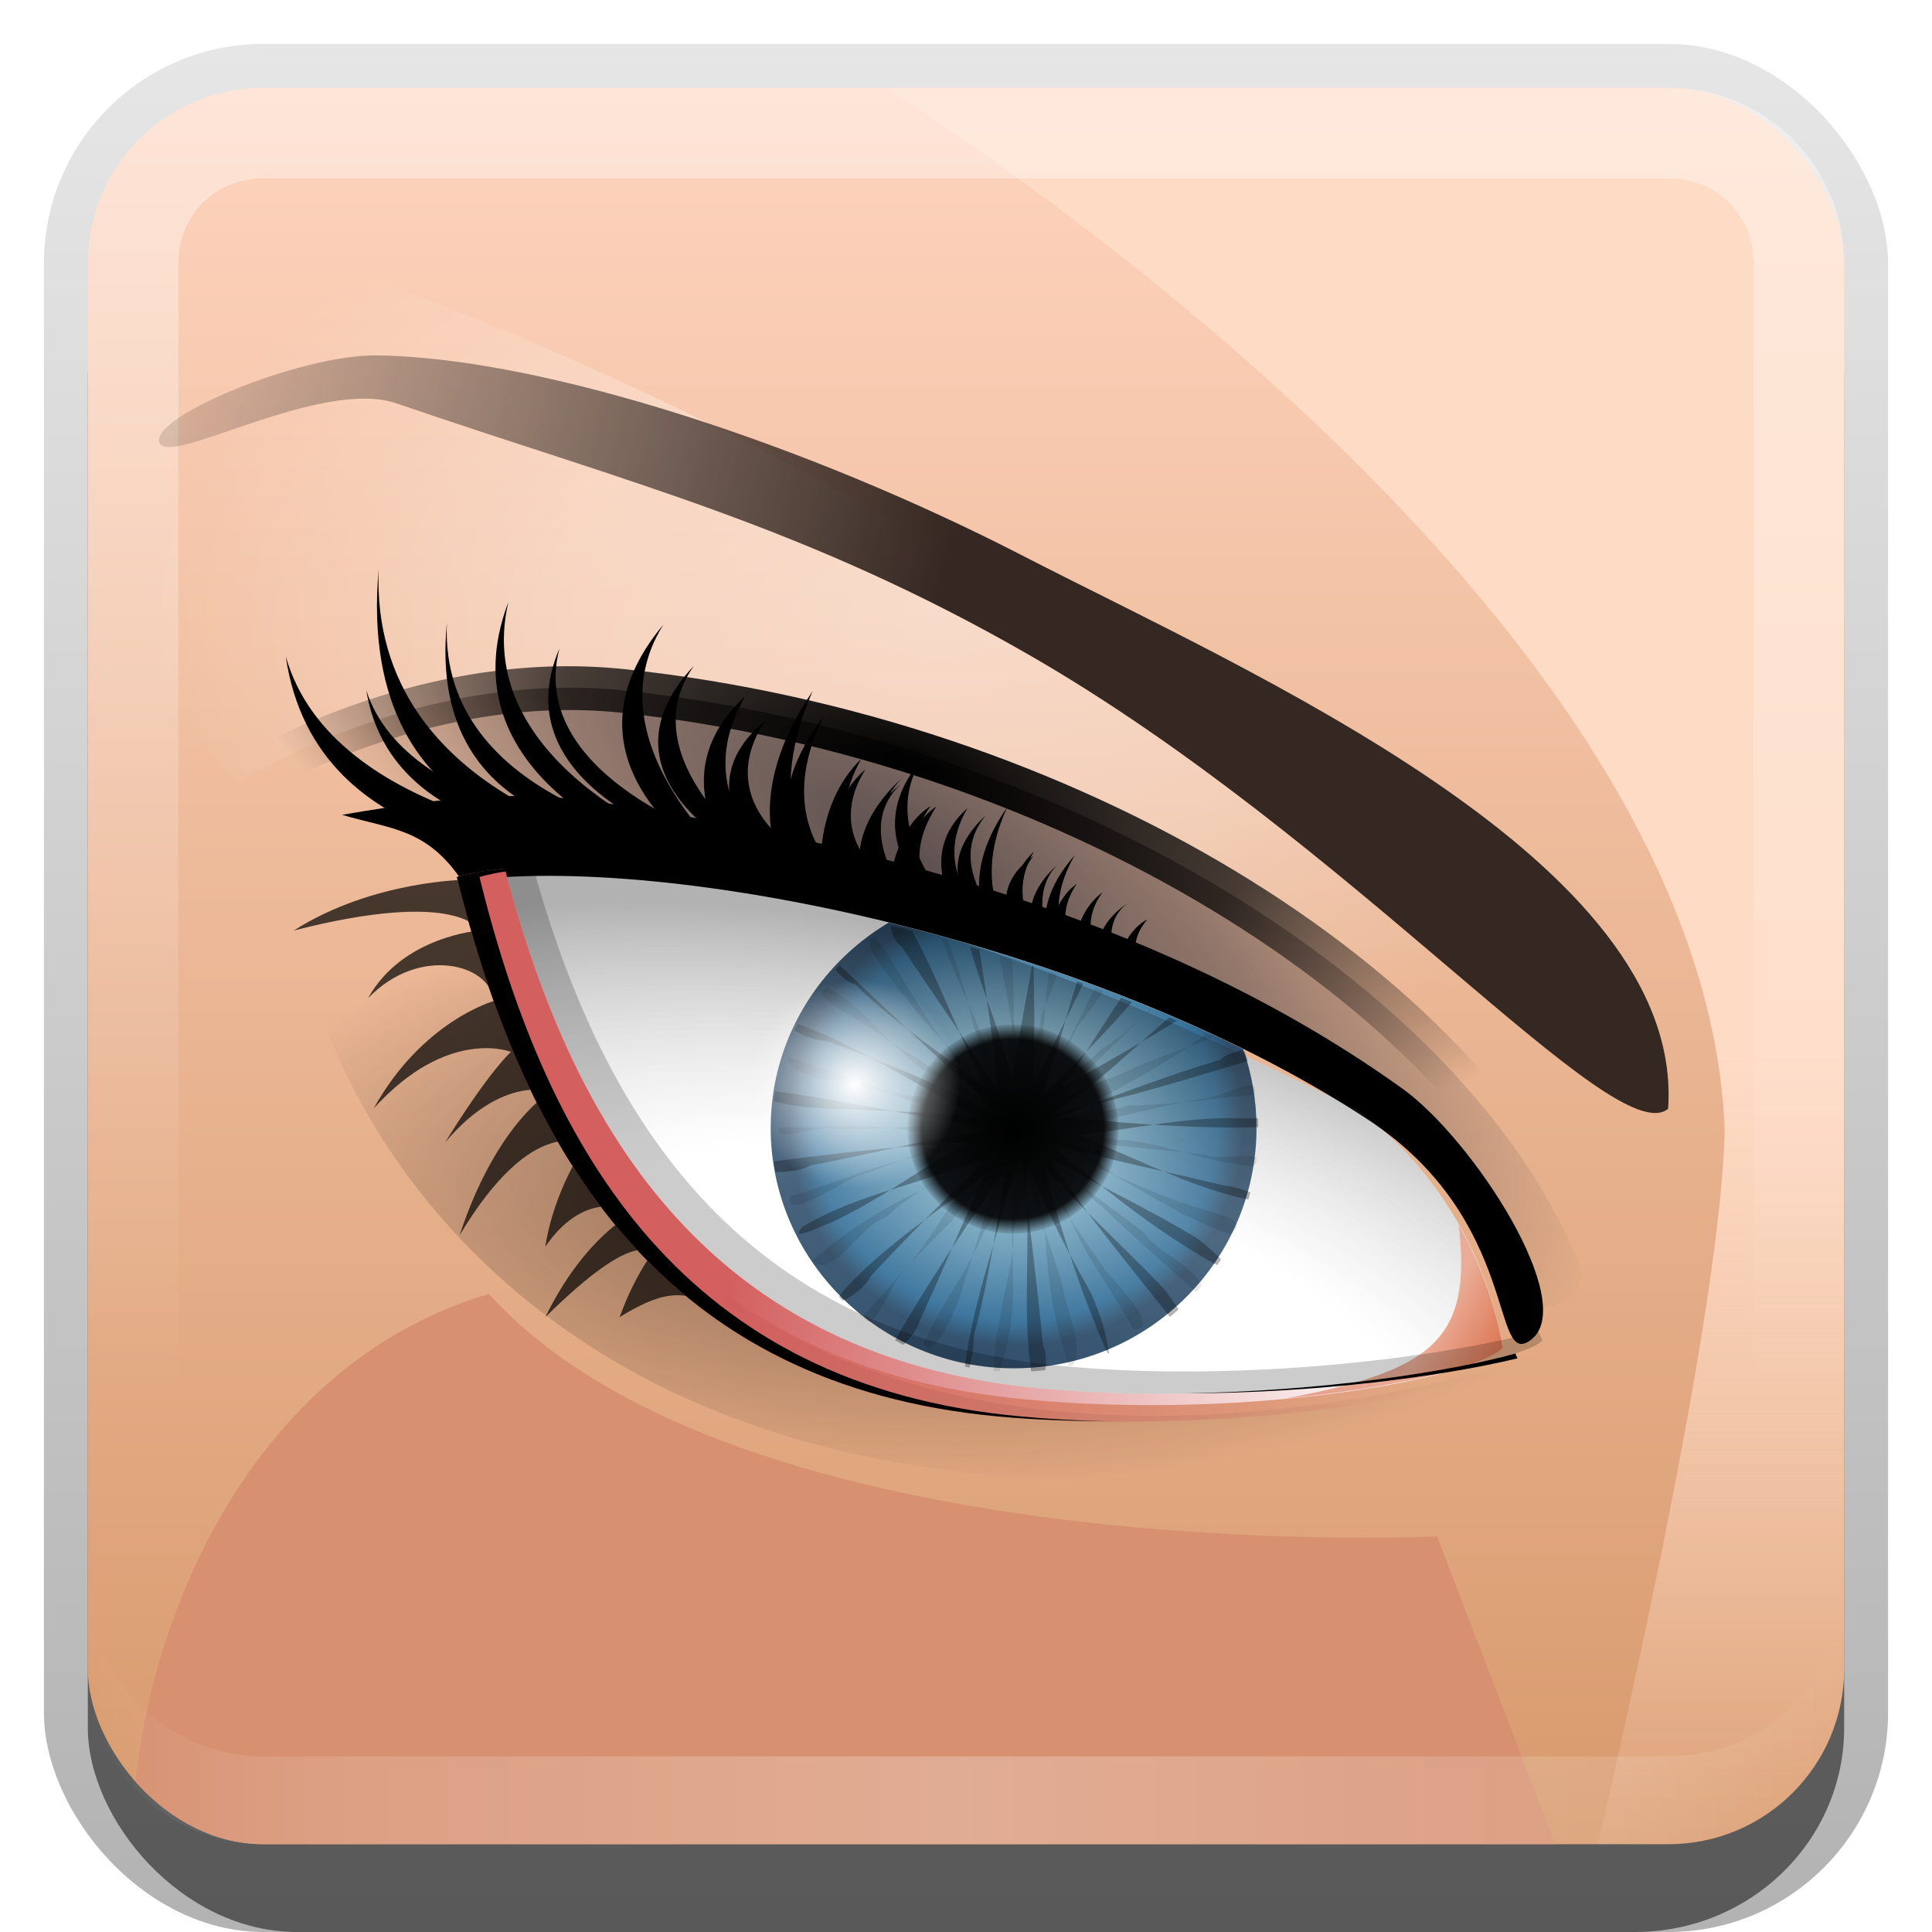 <?xml version="1.0" encoding="UTF-8"?>
<!-- Created with Inkscape (http://www.inkscape.org/) -->
<svg id="svg2" width="22" height="22" version="1.1" xmlns="http://www.w3.org/2000/svg" xmlns:cc="http://creativecommons.org/ns#" xmlns:dc="http://purl.org/dc/elements/1.1/" xmlns:rdf="http://www.w3.org/1999/02/22-rdf-syntax-ns#" xmlns:xlink="http://www.w3.org/1999/xlink">
 <defs id="defs4">
  <linearGradient id="linearGradient3335" x1="11.375" x2="11.375" y1="22" y2="-9.817" gradientUnits="userSpaceOnUse">
   <stop id="stop3330" offset="0"/>
   <stop id="stop3333" stop-opacity="0" offset="1"/>
  </linearGradient>
  <linearGradient id="linearGradient3181" x1="-3.061" x2="-3.061" y1="27.258" y2="7.254" gradientTransform="translate(11.119 -6.258)" gradientUnits="userSpaceOnUse">
   <stop id="stop2843" stop-color="#d89a6d" offset="0"/>
   <stop id="stop2845" stop-color="#fed4be" offset="1"/>
  </linearGradient>
  <filter id="filter3194" x="-.18" y="-.18" width="1.36" height="1.36" color-interpolation-filters="sRGB">
   <feGaussianBlur id="feGaussianBlur3196" stdDeviation="1.2"/>
  </filter>
  <clipPath id="clipPath2849">
   <rect id="rect2851" x="1" y="1" width="20" height="20" rx="2" ry="2" fill="#fff" fill-rule="evenodd"/>
  </clipPath>
  <clipPath id="clipPath3669">
   <rect id="rect3671" x="-29" y="1" width="20" height="20" rx="2" ry="2" fill="#f0f" fill-rule="evenodd"/>
  </clipPath>
  <filter id="filter3685" x="-.25" y="-.645" width="1.499" height="2.291" color-interpolation-filters="sRGB">
   <feGaussianBlur id="feGaussianBlur3687" stdDeviation="1.685"/>
  </filter>
  <clipPath id="clipPath3689">
   <rect id="rect3691" x="-29" y="1" width="20" height="20" rx="2" ry="2" fill="#f0f" fill-rule="evenodd"/>
  </clipPath>
  <filter id="filter3693" x="-.255" y="-.139" width="1.51" height="1.278" color-interpolation-filters="sRGB">
   <feGaussianBlur id="feGaussianBlur3695" stdDeviation="1.159"/>
  </filter>
  <linearGradient id="linearGradient3703" x1="-10" x2="-10" y1="12" y2="22" gradientUnits="userSpaceOnUse">
   <stop id="stop3699" stop-color="#fedbc5" offset="0"/>
   <stop id="stop3701" stop-color="#fedbc5" stop-opacity="0" offset="1"/>
  </linearGradient>
  <radialGradient id="radialGradient3750" cx="51.77" cy="56.478" r="10.733" gradientUnits="userSpaceOnUse" xlink:href="#linearGradient3739"/>
  <linearGradient id="linearGradient3739">
   <stop id="stop3742" stop-color="#fff" offset="0"/>
   <stop id="stop3744" stop-color="#fff" stop-opacity="0" offset="1"/>
  </linearGradient>
  <linearGradient id="linearGradient3738" x1="39.121" x2="69.125" y1="62.96" y2="69.617" gradientTransform="matrix(.258 0 0 .255 -1.796 -1.532)" gradientUnits="userSpaceOnUse" xlink:href="#linearGradient3731"/>
  <linearGradient id="linearGradient3731">
   <stop id="stop3733" stop-color="#d35f5f" offset="0"/>
   <stop id="stop3735" stop-color="#d35f5f" stop-opacity="0" offset="1"/>
  </linearGradient>
  <linearGradient id="linearGradient3728" x1="70.598" x2="73.643" y1="64.777" y2="66.384" gradientTransform="matrix(.258 0 0 .255 -1.796 -1.532)" gradientUnits="userSpaceOnUse">
   <stop id="stop3724" stop-color="#eaac96" offset="0"/>
   <stop id="stop3726" stop-color="#db6f49" offset="1"/>
  </linearGradient>
  <filter id="filter3756" color-interpolation-filters="sRGB">
   <feGaussianBlur id="feGaussianBlur3758" stdDeviation="0.635"/>
  </filter>
  <radialGradient id="radialGradient6145" cx="51.77" cy="56.478" r="10.733" gradientUnits="userSpaceOnUse">
   <stop id="stop6141" offset="0"/>
   <stop id="stop6147" stop-opacity=".903" offset=".86"/>
   <stop id="stop6143" stop-opacity=".089" offset="1"/>
  </radialGradient>
  <clipPath id="clipPath6135">
   <path id="path6137" d="m46.25 77.281c-3.115 1.879-5.219 5.285-5.219 9.188 0 5.928 4.822 10.75 10.75 10.75s10.719-4.822 10.719-10.75c0-1.242-0.206-2.422-0.594-3.531-4.879-2.434-10.35-4.343-15.656-5.656z" fill="#f00"/>
  </clipPath>
  <radialGradient id="radialGradient6175" cx="50.771" cy="77.765" r="22.413" gradientTransform="matrix(.463 .123 -.058 .212 -7.741 -6.946)" gradientUnits="userSpaceOnUse">
   <stop id="stop6171" stop-color="#fff" stop-opacity="0" offset="0"/>
   <stop id="stop6177" stop-color="#fff" stop-opacity=".498" offset=".5"/>
   <stop id="stop6173" offset="1"/>
  </radialGradient>
  <radialGradient id="radialGradient3781" cx="51.766" cy="56.289" r="10.734" gradientTransform="matrix(.241 0 0 .236 -.908 -.492)" gradientUnits="userSpaceOnUse">
   <stop id="stop3777" stop-color="#b7dde5" offset="0"/>
   <stop id="stop3783" stop-color="#357099" offset=".89"/>
   <stop id="stop3779" stop-color="#2e4d6a" offset="1"/>
  </radialGradient>
  <radialGradient id="radialGradient3700" cx="47.12" cy="37.319" r="29.695" gradientTransform="matrix(.258 .173 -.068 .099 .731 -2.042)" gradientUnits="userSpaceOnUse">
   <stop id="stop3688" stop-color="#5b4f4f" offset="0"/>
   <stop id="stop3698" stop-color="#5b4f4f" stop-opacity=".613" offset=".5"/>
   <stop id="stop3690" stop-color="#5b4f4f" stop-opacity="0" offset="1"/>
  </radialGradient>
  <linearGradient id="linearGradient3773" x1="47.349" x2="6.958" y1="36.894" y2="27.073" gradientTransform="matrix(.258 0 0 .255 -1.796 -1.532)" gradientUnits="userSpaceOnUse" xlink:href="#linearGradient3767"/>
  <linearGradient id="linearGradient3767">
   <stop id="stop3769" stop-color="#352822" offset="0"/>
   <stop id="stop3771" stop-color="#352822" stop-opacity="0" offset="1"/>
  </linearGradient>
  <radialGradient id="radialGradient6165" cx="48.675" cy="59.262" r="26.823" gradientTransform="matrix(.311 -.003 .001 .129 -4.47 5.958)" gradientUnits="userSpaceOnUse" xlink:href="#linearGradient3767"/>
  <radialGradient id="radialGradient3948" cx="48.337" cy="29.056" r="34.809" gradientTransform="matrix(.258 0 0 .166 -1.796 2.133)" gradientUnits="userSpaceOnUse">
   <stop id="stop6183" stop-color="#fff" offset="0"/>
   <stop id="stop6189" stop-color="#fff" stop-opacity=".71" offset=".5"/>
   <stop id="stop6185" stop-color="#fff" stop-opacity="0" offset="1"/>
  </radialGradient>
  <radialGradient id="radialGradient3894" cx="47.035" cy="28.844" r="30.11" gradientTransform="matrix(1 .302 -.127 .421 -54.324 -7.958)" gradientUnits="userSpaceOnUse">
   <stop id="stop3705" offset="0"/>
   <stop id="stop3711" stop-opacity=".702" offset=".5"/>
   <stop id="stop3707" stop-opacity="0" offset="1"/>
  </radialGradient>
  <linearGradient id="linearGradient3845" x1="11" x2="21" y1="19.5" y2="19.5" gradientUnits="userSpaceOnUse" spreadMethod="reflect">
   <stop id="stop3833" stop-color="#fff" offset="0"/>
   <stop id="stop3821" stop-color="#fff" stop-opacity=".498" offset=".75"/>
   <stop id="stop3835" stop-color="#fff" stop-opacity="0" offset="1"/>
  </linearGradient>
  <linearGradient id="linearGradient3915" x1="10" x2="10" y1="1" y2="16" gradientUnits="userSpaceOnUse">
   <stop id="stop3825" stop-color="#fff" offset="0"/>
   <stop id="stop3829" stop-color="#fff" stop-opacity="0" offset="1"/>
  </linearGradient>
 </defs>
 <g id="layer1">
  <g id="g3337">
   <rect id="rect3371" x=".5" y=".5" width="21" height="21.5" rx="2.5" ry="2.5" fill="url(#linearGradient3335)" opacity=".3"/>
   <rect id="rect2553" x="1" y="2" width="20" height="20" rx="2.381" ry="2.326" opacity=".5"/>
  </g>
  <rect id="rect3173" x="1" y="1" width="20" height="20" rx="2" ry="2" fill="url(#linearGradient3181)" fill-rule="evenodd"/>
  <path id="path3784" transform="translate(30)" d="m-19.9 1c2.467 1.613 9.329 6.561 9.539 11.86-0.033 1.876-1.016 6.298-1.444 8.14h1.377c0.791 0 1.429-0.637 1.429-1.429v-17.143c0-0.791-0.637-1.429-1.429-1.429h-9.472z" clip-path="url(#clipPath3689)" fill="url(#linearGradient3703)" filter="url(#filter3693)"/>
  <path id="path2913" transform="translate(30)" d="m-24.433 14.734c-2.72 0.803-3.946 3.761-4.054 5.931 0.248 0.207 0.565 0.335 0.915 0.335h15.283l-1.347-3.505s-7.949 0.385-10.797-2.761z" clip-path="url(#clipPath3669)" fill="#d79171" filter="url(#filter3685)"/>
  <path id="rect3050" d="m3 1c-1.108 0-2 0.892-2 2v16c0 1.108 0.892 2 2 2h16c1.108 0 2-0.892 2-2v-16c0-1.108-0.892-2-2-2h-16zm0 1.031h16c0.55 0 0.969 0.419 0.969 0.969v16c0 0.55-0.419 0.969-0.969 0.969h-16c-0.55 0-0.969-0.419-0.969-0.969v-16c0-0.55 0.419-0.969 0.969-0.969z" fill="url(#linearGradient3915)" fill-rule="evenodd" opacity=".4"/>
  <path id="path3235" d="m3 21c-1.108 0-2-0.892-2-2v-1c0 1.108 0.892 2 2 2h16c1.108 0 2-0.892 2-2v1c0 1.108-0.892 2-2 2h-16z" fill="url(#linearGradient3845)" fill-rule="evenodd" opacity=".25"/>
 </g>
 <g id="layer2" display="none">
  <rect id="rect2410" x="3" y="3" width="16" height="16" rx="2" ry="2" clip-path="url(#clipPath2849)" display="inline" fill="#fff" filter="url(#filter3194)" opacity=".15"/>
 </g>
 <g id="layer3">
  <path id="path3649-3" d="m17.953 14.325c-1.301-3.118-5.825-5.92-10.834-6.461-2.387-0.258-4.425 1.061-4.425 1.061-3.405-3.955-0.625-4.974-0.625-4.974s1.472-0.727 2.301-0.727c8.696 3.228 14.54 9.092 14.54 9.092s0.286 3.737-0.956 2.009z" fill="url(#radialGradient3948)" opacity=".4"/>
  <path id="path6149" d="m17.115 15.543s-9.939 3.228-11.595-5.546c-2.301-0.546-1.887 1.455-1.887 1.455s1.978 7.501 13.574 4.819c0 0 0.552-0.409-0.092-0.727z" fill="url(#radialGradient6165)" opacity=".6"/>
  <path id="path3634" d="m1.816 5.044c-0.126-0.291 1.599-1.008 2.473-0.997 1.919 0.024 4.93 1.031 7.353 2.279 2.571 1.325 7.549 3.479 7.353 6.3-0.613 0.503-3.615-3.066-7.288-5.175-2.551-1.465-4.573-1.959-7.19-2.857-0.862-0.296-2.583 0.723-2.7 0.45z" fill="url(#linearGradient3773)"/>
  <path id="path3636" d="m5.557 9.985c0.781 3.182 2.33 5.598 6.129 5.951 2.66 0.247 5.177-0.277 5.421-0.583 0 0-0.163-1.607-1.627-2.7-7.19-3.632-9.923-2.668-9.923-2.668z" fill="#fff"/>
  <path id="path3676" d="m5.52 9.497-2.826-0.572s2.038-1.319 4.425-1.061c5.01 0.542 9.533 3.343 10.834 6.461 0 0 0.266 0.536-0.516 0.582-0.644-1.955-3.451-4.728-11.917-5.41z" fill="url(#radialGradient3700)"/>
  <path id="path3643" d="m3.898 9.278c1.307-0.223 2.028-0.28 3.026-0.129 3.17 0.482 6.449 1.385 9.045 3.247 0.809 0.581 2.011 2.445 1.464 2.861-0.464 0.352-0.107-1.358-1.855-2.507-3.053-2.009-7.934-3.046-10.314-2.716-0.406-0.606-0.809-0.589-1.367-0.755z"/>
  <path id="path3651" d="m10.121 10.505c-0.803 0.478-1.345 1.345-1.345 2.339 0 1.509 1.243 2.737 2.77 2.737 1.527 0 2.762-1.228 2.762-2.737 0-0.316-0.053-0.617-0.153-0.899-1.257-0.62-2.667-1.105-4.034-1.44z" fill="url(#radialGradient3781)"/>
  <path id="path6167" d="m5.557 9.985c0.781 3.182 2.33 5.598 6.129 5.951 2.66 0.247 5.177-0.277 5.421-0.583 0 0-0.163-1.607-1.627-2.7-7.19-3.632-9.923-2.668-9.923-2.668z" fill="url(#radialGradient6175)" opacity=".3"/>
  <g id="g6131" transform="matrix(.258 0 0 .255 -1.796 -9.169)" clip-path="url(#clipPath6135)">
   <path id="path3785" d="m55.967 96.892c-0.094-1.073-0.333-1.974-0.835-3.158-1.188-2.119-2.185-4.138-3.129-6.538 0.272-1.173 0.468 0.766 0.227 1.361 0.236 2.668-0.161 6.039 0.246 8.675 0.61 1.187 0.808-0.668 0.525-1.186-0.31-3.17-0.693-6.05-0.994-9.009 0.424-1.387-0.025 1.225-0.363 1.417-0.601 2.59-1.738 5.608-2.087 8.484 0.055 0.986 0.427-0.688 0.372-1.29 0.787-2.848 1.15-6.152 1.734-9 0.678-1.158-0.08 1.159-0.417 1.645-1.545 2.235-3.463 5.176-4.772 7.505-0.461 1.184 0.949-0.222 1.059-0.817 1.266-2.741 2.303-5.521 3.755-8.226 1.267-0.717-0.43 1.325-0.647 1.473-2.041 1.69-4.688 3.32-6.565 5.498-0.483 0.859 1.103-0.208 1.29-0.751 2.073-2.26 4.081-4.254 6.157-6.21 1.039-0.356-0.757 1.095-1.347 0.992-2.439 1.033-5.446 1.54-7.795 2.986-0.68 0.745 0.912-0.096 1.207-0.164 2.87-1.354 5.05-3.306 7.692-4.327 1.183 0.18-1.052 0.828-1.294 0.692-2.909 0.153-5.944 0.478-8.89 0.88-0.942 0.664 1.157 0.514 1.631 0.175 3.149-0.574 5.587-1.368 8.747-1.622 1.161 0.572-1.383 0.134-1.595-0.179-2.625-0.4-6.071-1.192-8.698-1.499-1.331 0.3 0.799 0.637 1.365 0.703 2.896 0.209 5.91 0.073 8.692 0.738 1.204 0.591-1.048-0.238-1.224-0.415-2.716-1.307-5.041-3.028-7.81-4.034-1.053-0.02 0.693 0.815 1.23 0.74 2.755 1.055 5.441 2.086 7.955 3.631 0.883 1.201-0.745-0.569-1.087-1.113-2.066-1.801-4.344-4.069-6.317-5.919-0.878-0.567 0.212 0.839 0.715 0.882 2.062 2.081 4.639 3.512 6.94 5.738 0.276 1.146-1.015-0.219-1.052-0.859-1.232-2.339-2.34-5.536-3.693-7.841-0.934-0.618-0.65 1.017-0.168 1.242 1.737 2.625 3.455 5.055 5.048 7.767 0.136 1.48-0.874-0.934-0.757-1.571-0.347-2.774-0.764-6.046-1.326-8.713-0.402-1.083-0.397 0.719-0.215 1.275 0.537 2.907 2.068 5.736 2.443 8.689-0.186 1.089-0.529-0.952-0.252-1.539 0.318-2.627 1.105-5.578 1.21-8.222-0.087-1.066-0.508 0.831-0.323 1.057 0.013 2.887 0.179 6.024-0.142 8.807-0.658 0.919 0.025-1.167 0.184-1.36 1.29-2.709 2.77-5.505 3.612-8.022-0.11-1.154-0.866 0.445-0.862 1.046-1.14 2.659-1.725 6.13-2.883 8.699-0.835 0.713 0.636-1.231 0.832-1.522 2-2.07 3.815-3.85 5.517-6.352 0.233-1.124-1.163 0.398-1.156 0.66-1.815 2.177-3.246 5.22-5.109 7.314-1.099 0.742 0.809-1.368 1.066-1.559 2.339-1.333 4.65-2.656 7.096-4.245 0.673-0.741-0.83-0.225-1.227 0.233-2.43 1.943-4.202 4.034-6.797 5.449-1.48 0.203 0.884-0.388 1.189-0.499 2.858-0.592 5.992-1.597 8.584-2.379 0.816-0.777-1.289-0.344-1.639 0.078-3.04 0.914-5.408 1.945-8.329 2.928-1.473-0.171 1.586-0.436 1.812-0.331 2.806 0.278 5.431 0.487 8.462 0.404 1.075-0.543-0.842-0.347-1.103-0.389-3.113-0.1-6.189 0.915-8.991 0.796-0.971-0.637 0.992-0.408 1.543-0.157 2.494 0.922 5.189 2.439 7.859 2.99 1.044-0.134-0.864-0.65-1.074-0.622-2.748-0.672-5.792-1.318-8.736-2.127-0.874-1.067 1.453 0.246 1.517 0.674 2.24 1.854 4.575 3.759 7.144 5.138 1.017 0.513-0.647-0.944-1.033-1.273-2.697-1.67-5.101-2.677-7.564-4.26-0.461-1.026 1.125 0.315 1.075 0.811 1.564 2.413 3.671 4.921 5.339 7.086 1.083 0.496-0.106-1.03-0.426-1.466-2.022-2.127-4.548-4.427-6.305-6.632-0.479-1.234 1.346 1.224 1.149 1.677 0.759 2.725 1.421 4.904 2.611 7.7 0.206 0.257 0.089 0.376 0.147 0.466-6.96e-4 -0.2 0.345-0.083 0.384 0.113" opacity=".3"/>
   <path id="path3787" d="m50.932 97.57c0.734-1.832 0.772-3.455 0.738-5.108-0.06-1.986-0.203-3.707 0.209-5.409 0.68 1.048-0.958 2.845-1.574 4.1-0.649 1.568-1.752 2.969-2.586 4.789 0.427 0.964 1.647-1.889 1.778-2.671 0.761-2.274 1.327-4.77 2.227-6.585 0.406 1.045-2.124 2.611-2.736 3.787-1.491 1.43-2.746 2.91-3.896 4.2 0.326 1.216 1.3-1.674 1.732-1.904 1.623-1.967 2.874-4.542 4.47-6.277-0.012 1.268-2.314 1.58-3.495 2.537-1.688 0.741-3.556 1.946-4.999 3.246 0.9 0.884 2.192-1.695 3.26-1.953 1.559-1.489 3.567-2.298 5.361-3.659-0.489 0.803-2.969 0.354-4.19 0.992-1.619 0.324-3.787 1.283-5.403 1.718-0.261 1.259 2.676-0.963 3.319-1.01 1.887-0.703 4.067-1.484 6.122-2.222-0.794 1.007-2.941 0.315-4.06 0.317-1.912-0.369-4.102-0.088-5.824-0.168-0.457 0.799 1.69-0.143 2.301 0.087 2.554 0.045 5.201-0.352 7.734-0.046-0.745 0.656-3.164-0.987-4.286-1.203-1.579-0.67-3.401-1.342-5.408-1.979-7e-3 0.957 2.297 1.044 3.319 1.356 2.361 0.551 4.703 0.545 6.612 1.332-0.851 0.272-2.658-1.469-3.971-2.119-1.415-0.999-2.398-2.664-4.17-3.646-1.134 0.176 1.276 1.371 1.558 1.615 1.973 1.296 4.479 2.905 6.671 4.294-0.949 0.15-2.452-2.488-3.103-3.483-1.21-1.599-2.04-3.282-3.016-4.693-1.133-0.122 1.321 2.667 1.657 3.162 1.333 1.739 3.255 3.158 4.361 4.967-1.212-0.266-1.256-2.99-1.688-4.018-0.407-1.967-1.046-3.899-1.86-5.463-0.968-0.491 0.633 1.463 0.711 2.177 0.954 2.456 1.973 4.517 3.001 6.973-0.686-0.595 0.092-2.687-0.103-4.186 0.034-2.083-0.145-3.789-0.464-5.52-0.97-0.403-0.096 2.05-0.233 2.483 0.545 2.478 0.868 5.097 1.146 7.556-0.83-0.775 0.722-3.296 0.769-4.661 0.772-1.725 1.203-3.361 1.427-5.328-0.646-0.622-0.95 1.877-0.944 2.309-0.413 2.7-0.401 5.277-0.902 7.6-0.179-1.091 1.49-2.689 1.974-4.017 1.281-1.539 1.938-2.966 2.984-4.761-0.219-1.04-1.15 1.494-1.66 1.94-1.208 2.446-2.352 4.927-3.56 6.931-0.184-1.247 2.309-1.873 3.166-3.013 1.553-0.984 3.068-2.64 4.633-3.97-1.018-0.735-1.88 1.699-2.686 2.441-1.712 1.659-3.4 3.331-4.923 4.89 0.296-1.254 2.937-1.937 4.014-2.381 1.652-0.837 3.523-1.286 5.005-2.107 0.404-0.97-1.77 0.682-2.103 0.952-2.183 1.435-4.572 2.696-6.695 3.677 0.555-0.724 2.847-0.67 4.135-1.125 1.721 0.015 3.78-0.321 5.53-0.47 0.317-0.97-1.386 0.085-2.154 0.153-2.649 0.436-5.061 1.292-7.424 1.456 0.654-0.617 2.606 0.463 3.995 0.414 1.826 0.247 3.807 1.057 5.536 1.166 0.928-0.863-1.605-0.194-2.107-0.501-2.34-0.31-4.984-0.406-7.529-1.07 1.175-0.377 2.668 1.446 3.77 2.128 1.8 1.032 3.085 1.884 4.845 2.467 1.055-0.657-1.003-0.997-1.7-1.254-2.441-0.776-4.908-2.168-7.284-3.207 1.265 0.008 2.043 2.355 3.253 3.167 1.253 1.228 3.115 2.877 4.389 4.033 0.606-0.926-2.01-1.937-2.429-2.781-1.924-1.459-3.297-2.456-5.067-4.01 1.081-0.025 1.251 2.419 1.929 3.701 0.637 1.529 1.683 2.814 2.633 4.599 1.315 0.132-0.686-2.014-1.233-2.63-1.337-1.996-2.536-3.687-3.729-5.549 1.128 0.639 0.581 2.484 1.078 3.902 0.088 1.999 0.41 4.147 1.086 6.031 0.776-0.647-0.104-2.418-0.299-3.579-0.515-1.974-1.548-4.397-1.785-6.476 0.959 0.659-0.547 3.159-0.394 4.37-0.193 1.888-0.943 4.216-0.872 6.095-0.05-0.194 0.157-0.27 0.335-0.178-0.181-0.085-0.321 0.356-0.248 0.17 0.191 0.059 0.054-0.006 0.163-0.173" opacity=".1"/>
  </g>
  <path id="path3647" transform="matrix(.112 0 0 .111 5.737 6.588)" d="m62.503 56.478a10.733 10.733 0 1 1-21.466 0 10.733 10.733 0 1 1 21.466 0z" fill="url(#radialGradient6145)"/>
  <path id="path3649" transform="matrix(.258 0 0 .255 13.149 4.069)" d="m-26.844 13.812c-8.041 0.32-14.25 4.438-14.25 4.438l1.062 1.625s7.684-4.968 16.531-4c19.144 2.095 36.424 13.078 41.25 24.781l1.781-0.75c-5.276-12.793-23.073-23.809-42.812-25.969-1.21-0.132-2.414-0.171-3.562-0.125z" color="#000000" fill="url(#radialGradient3894)" filter="url(#filter3756)" style="block-progression:tb;text-indent:0;text-transform:none"/>
  <path id="path3717" d="m16.611 13.95c0.153 1.302-0.294 1.657-1.965 1.973 1.334-0.126 2.317-0.389 2.464-0.573 0 0-0.074-0.645-0.499-1.4z" fill="url(#linearGradient3728)"/>
  <path id="path3656" d="m5.33 10.017s-1.074 0-1.985 0.579c1.887-0.482 2.115 0 2.115 0s-0.878 0.064-1.269 0.771c0.586-0.611 1.399-0.386 1.432 0.032 0 0-0.813 0.225-1.367 1.222 0.846-0.932 1.562-0.643 1.562-0.643s-0.246 0.216-0.748 1.029c0.651-0.771 1.204-0.579 1.204-0.579s-0.618 0.354-1.041 1.639c0.846-1.414 1.432-1.029 1.432-1.029s-0.358 0.514-0.455 1.157c0.488-0.707 1.009-0.386 1.009-0.386s-0.553 0.257-1.009 1.189c1.074-1.061 1.204-0.707 1.204-0.707s-0.195 0.257-0.358 0.707c0.683-0.418 0.781-0.225 1.464-0.032-1.985-2.122-3.188-4.95-3.188-4.95z" opacity=".7"/>
  <path id="path3638" d="m5.741 9.892c-0.369 0.034-0.539 0.095-0.539 0.095 0.781 3.182 2.361 5.789 6.16 6.142 2.66 0.247 5.698-0.307 5.942-0.613 0 0-0.037-0.078-0.048-0.103-1.026 0.285-3.324 0.591-5.403 0.398-3.705-0.344-5.303-2.843-6.104-5.919-0.002 2.12e-4 -0.006-2.15e-4 -0.008 0z" fill="url(#linearGradient3738)"/>
  <path id="path3740" d="m5.741 9.892c-0.369 0.034-0.539 0.095-0.539 0.095 0.781 3.182 2.361 5.789 6.16 6.142 2.66 0.247 5.698-0.307 5.942-0.613 0 0-0.037-0.078-0.048-0.103-1.026 0.285-3.324 0.591-5.403 0.398-3.705-0.344-5.303-2.843-6.104-5.919-0.002 2.12e-4 -0.006-2.15e-4 -0.008 0z" fill="url(#linearGradient3738)"/>
  <path id="path3732" d="m5.999 9.638c-0.369 0.034-0.539 0.095-0.539 0.095 0.016 0.064 0.032 0.127 0.048 0.191 0.066-0.01 0.144-0.024 0.234-0.032 0.002-2.15e-4 0.006 2.13e-4 0.008 0 0.801 3.076 2.398 5.575 6.104 5.919 2.079 0.193 4.377-0.113 5.403-0.398 0.157-0.055 0.269-0.104 0.306-0.151 0 0-0.037-0.078-0.048-0.103-1.026 0.285-3.324 0.591-5.403 0.398-3.705-0.344-5.303-2.843-6.104-5.919-0.002 2.14e-4 -0.006-2.13e-4 -0.008 0z" opacity=".2"/>
  <path id="path3752" d="m5.741 9.892c-0.369 0.034-0.539 0.095-0.539 0.095 0.781 3.182 2.361 5.789 6.16 6.142 0.417 0.039 0.841 0.052 1.264 0.056-0.338-0.008-0.674-0.025-1.006-0.056-3.799-0.352-5.379-2.959-6.16-6.142 0 0 0.094-0.032 0.298-0.064-0.003-0.011-0.005-0.021-0.008-0.032-0.002 2.13e-4 -0.006-2.15e-4 -0.008 0zm11.514 5.521c-0.759 0.211-2.213 0.43-3.76 0.453 1.503-6.09e-4 2.936-0.194 3.784-0.398-0.011-0.024-0.018-0.042-0.024-0.056z"/>
  <path id="path3736" transform="matrix(.112 0 0 .111 3.933 6.078)" d="m62.503 56.478a10.733 10.733 0 1 1-21.466 0 10.733 10.733 0 1 1 21.466 0z" fill="url(#radialGradient3750)"/>
  <path id="path3748" transform="matrix(.155 0 0 .153 6.174 5.581)" d="m62.503 56.478a10.733 10.733 0 1 1-21.466 0 10.733 10.733 0 1 1 21.466 0z" fill="url(#radialGradient3750)"/>
  <path id="path3770" d="m6.447 9.717s-2.85 0.118-3.193-2.242c0.54 1.901 3.643 2.139 3.643 2.139s-2.866 0.035-2.585-3.133c-0.108 2.679 3.121 3.202 3.121 3.202s-2.396-0.847-1.645-2.824c-0.443 1.909 2.188 2.84 2.188 2.84s-1.684-1.079-0.422-2.586c-0.862 1.37 0.884 2.807 0.884 2.807s-0.98-1.042 0.044-1.987c-0.673 1.179 0.406 1.883 0.406 1.883s-0.445-0.757 0.366-1.946c-0.621 1.401 0.096 2.167 0.096 2.167s-0.106-0.848 0.457-1.395c-0.426 0.753-0.007 1.292-0.007 1.292s-0.152-0.504 0.468-1.071c-0.506 0.527-0.114 1.278-0.114 1.278s0.087-0.662 0.508-0.958c-0.446 0.697 0.021 1.08 0.021 1.08-3.976-1.266-4.235-0.545-4.235-0.545z"/>
  <path id="path3772" d="m6.942 9.591s-2.473 0.091-2.771-1.73c0.468 1.467 3.161 1.65 3.161 1.65s-2.487 0.027-2.243-2.418c-0.094 2.067 2.708 2.471 2.708 2.471s-2.079-0.654-1.427-2.179c-0.384 1.473 1.898 2.191 1.898 2.191s-1.461-0.832-0.366-1.995c-0.748 1.057 0.767 2.166 0.767 2.166s-0.85-0.804 0.038-1.533c-0.584 0.91 0.352 1.453 0.352 1.453s-0.386-0.585 0.317-1.501c-0.539 1.081 0.083 1.672 0.083 1.672s-0.092-0.655 0.396-1.077c-0.37 0.581-6e-3 0.997-6e-3 0.997s-0.132-0.389 0.406-0.826c-0.439 0.407-0.099 0.986-0.099 0.986s0.076-0.511 0.441-0.739c-0.387 0.538 0.018 0.833 0.018 0.833-3.45-0.977-3.674-0.421-3.674-0.421z"/>
  <path id="path3774" d="m10.676 10.292s-0.957-0.739-0.181-1.639c-0.54 0.829 0.445 1.795 0.445 1.795s-0.547-0.69 0.077-1.246c-0.424 0.716 0.189 1.198 0.189 1.198s-0.241-0.492 0.264-1.208c-0.399 0.857 4.12e-4 1.364 4.12e-4 1.364s-0.04-0.537 0.303-0.86c-0.269 0.457-0.037 0.811-0.037 0.811s-0.076-0.322 0.301-0.655c-0.309 0.313-0.1 0.798-0.1 0.798s0.068-0.413 0.322-0.583c-0.279 0.421-0.015 0.679-0.015 0.679-1.337-0.336-1.485-0.139-1.568-0.452z"/>
  <path id="path3776" d="m11.41 10.661s-1-0.618-0.189-1.372c-0.564 0.694 0.465 1.502 0.465 1.502s-0.571-0.577 0.08-1.043c-0.443 0.599 0.197 1.002 0.197 1.002s-0.252-0.412 0.276-1.012c-0.417 0.718 4.38e-4 1.142 4.38e-4 1.142s-0.042-0.449 0.316-0.72c-0.281 0.383-0.039 0.679-0.039 0.679s-0.079-0.27 0.315-0.549c-0.323 0.262-0.104 0.668-0.104 0.668s0.071-0.345 0.336-0.488c-0.291 0.353-0.016 0.568-0.016 0.568-1.397-0.281-1.551-0.117-1.638-0.379z"/>
 </g>
</svg>
